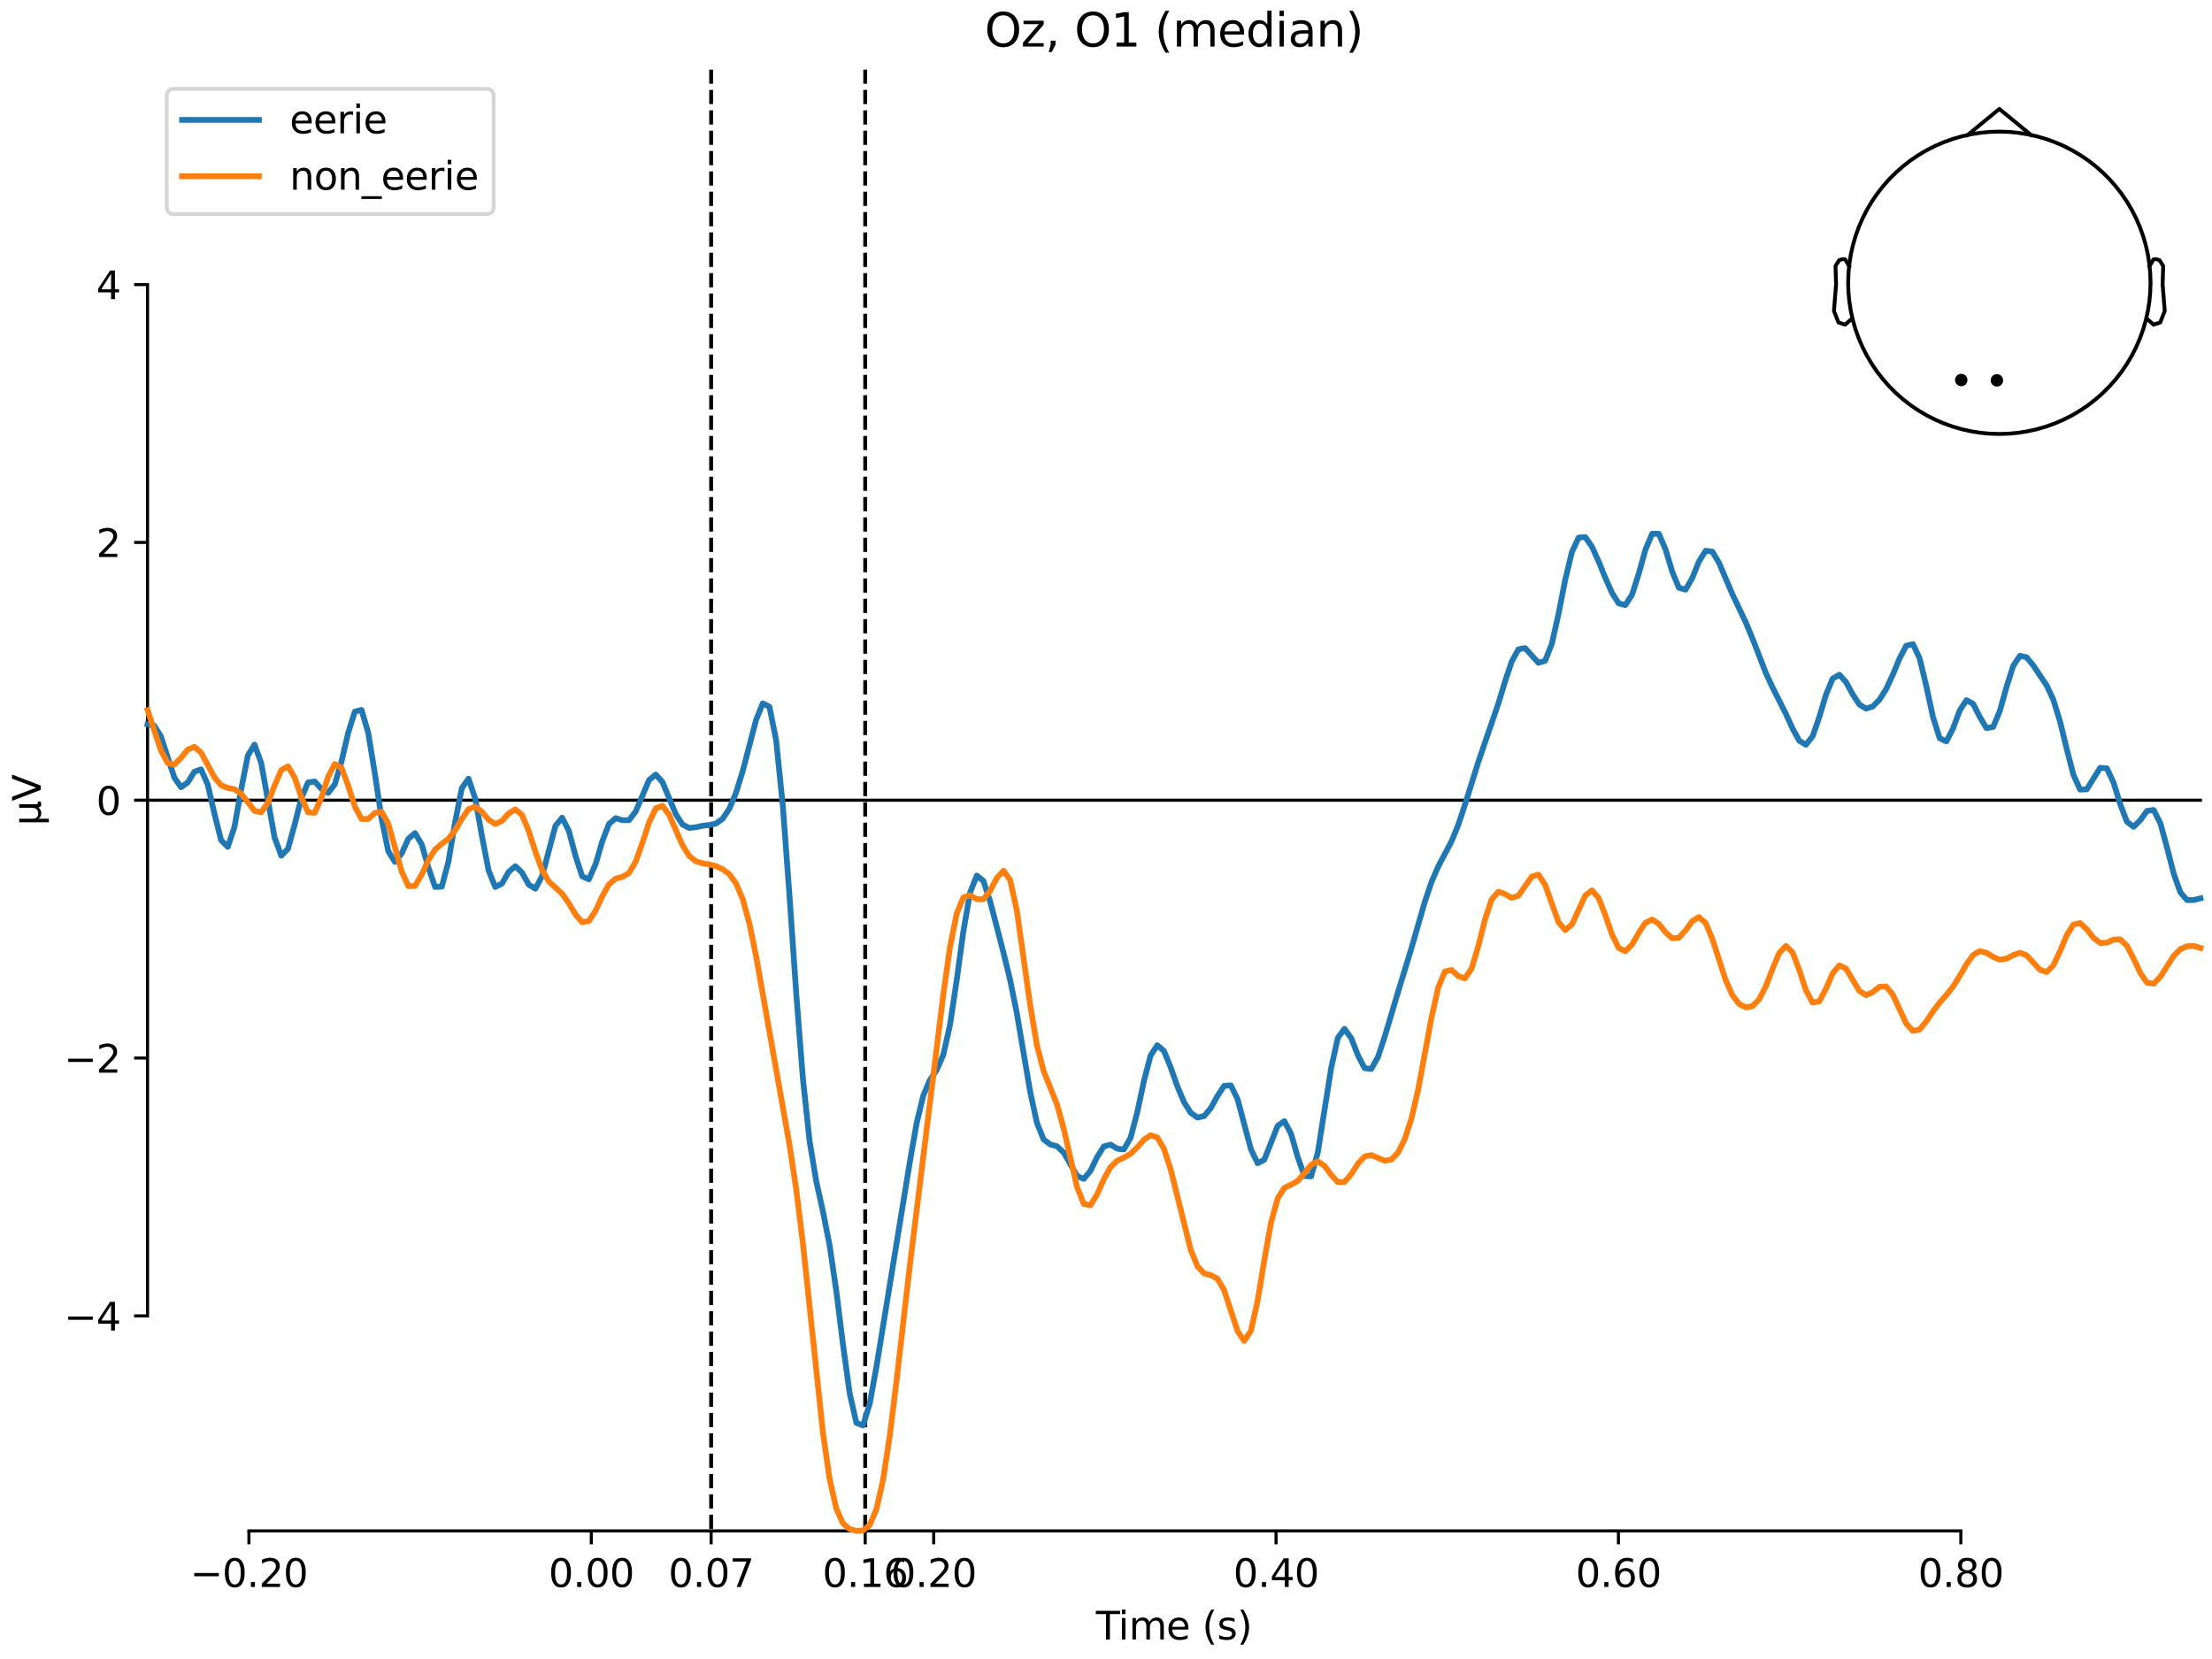 <?xml version="1.0" encoding="utf-8" standalone="no"?>
<!DOCTYPE svg PUBLIC "-//W3C//DTD SVG 1.1//EN"
  "http://www.w3.org/Graphics/SVG/1.1/DTD/svg11.dtd">
<svg xmlns:xlink="http://www.w3.org/1999/xlink" width="576pt" height="432pt" viewBox="0 0 576 432" xmlns="http://www.w3.org/2000/svg" version="1.1">
 <defs>
  <style type="text/css">*{stroke-linejoin: round; stroke-linecap: butt}</style>
 </defs>
 <g id="figure_1">
  <g id="patch_1">
   <path d="M 0 432 
L 576 432 
L 576 0 
L 0 0 
z
" style="fill: #ffffff"/>
  </g>
  <g id="axes_1">
   <g id="patch_2">
    <path d="M 38.421 398.644 
L 573 398.644 
L 573 18.118 
L 38.421 18.118 
L 38.421 398.644 
z
" style="fill: none; opacity: 0"/>
   </g>
   <g id="patch_3">
    <path d="M 38.421 342.656 
L 38.421 74.106 
" style="fill: none; stroke: #000000; stroke-width: 0.8; stroke-linejoin: miter; stroke-linecap: square"/>
   </g>
   <g id="LineCollection_1">
    <path d="M 185.177 18.118 
L 185.177 398.644 
" clip-path="url(#pd7c3db0aae)" style="fill: none; stroke-dasharray: 3.7,1.6; stroke-dashoffset: 0; stroke: #000000"/>
    <path d="M 225.297 18.118 
L 225.297 398.644 
" clip-path="url(#pd7c3db0aae)" style="fill: none; stroke-dasharray: 3.7,1.6; stroke-dashoffset: 0; stroke: #000000"/>
   </g>
   <g id="matplotlib.axis_1">
    <g id="xtick_1">
     <g id="line2d_1">
      <defs>
       <path id="m5ccf811095" d="M 0 0 
L 0 3.5 
" style="stroke: #000000; stroke-width: 0.8"/>
      </defs>
      <g>
       <use xlink:href="#m5ccf811095" x="64.819" y="398.644" style="stroke: #000000; stroke-width: 0.8"/>
      </g>
     </g>
     <g id="text_1">
      <!-- −0.20 -->
      <g transform="translate(49.496 413.242) scale(0.1 -0.1)">
       <defs>
        <path id="DejaVuSans-2212" d="M 678 2272 
L 4684 2272 
L 4684 1741 
L 678 1741 
L 678 2272 
z
" transform="scale(0.016)"/>
        <path id="DejaVuSans-30" d="M 2034 4250 
Q 1547 4250 1301 3770 
Q 1056 3291 1056 2328 
Q 1056 1369 1301 889 
Q 1547 409 2034 409 
Q 2525 409 2770 889 
Q 3016 1369 3016 2328 
Q 3016 3291 2770 3770 
Q 2525 4250 2034 4250 
z
M 2034 4750 
Q 2819 4750 3233 4129 
Q 3647 3509 3647 2328 
Q 3647 1150 3233 529 
Q 2819 -91 2034 -91 
Q 1250 -91 836 529 
Q 422 1150 422 2328 
Q 422 3509 836 4129 
Q 1250 4750 2034 4750 
z
" transform="scale(0.016)"/>
        <path id="DejaVuSans-2e" d="M 684 794 
L 1344 794 
L 1344 0 
L 684 0 
L 684 794 
z
" transform="scale(0.016)"/>
        <path id="DejaVuSans-32" d="M 1228 531 
L 3431 531 
L 3431 0 
L 469 0 
L 469 531 
Q 828 903 1448 1529 
Q 2069 2156 2228 2338 
Q 2531 2678 2651 2914 
Q 2772 3150 2772 3378 
Q 2772 3750 2511 3984 
Q 2250 4219 1831 4219 
Q 1534 4219 1204 4116 
Q 875 4013 500 3803 
L 500 4441 
Q 881 4594 1212 4672 
Q 1544 4750 1819 4750 
Q 2544 4750 2975 4387 
Q 3406 4025 3406 3419 
Q 3406 3131 3298 2873 
Q 3191 2616 2906 2266 
Q 2828 2175 2409 1742 
Q 1991 1309 1228 531 
z
" transform="scale(0.016)"/>
       </defs>
       <use xlink:href="#DejaVuSans-2212"/>
       <use xlink:href="#DejaVuSans-30" transform="translate(83.789 0)"/>
       <use xlink:href="#DejaVuSans-2e" transform="translate(147.412 0)"/>
       <use xlink:href="#DejaVuSans-32" transform="translate(179.199 0)"/>
       <use xlink:href="#DejaVuSans-30" transform="translate(242.822 0)"/>
      </g>
     </g>
    </g>
    <g id="xtick_2">
     <g id="line2d_2">
      <g>
       <use xlink:href="#m5ccf811095" x="153.973" y="398.644" style="stroke: #000000; stroke-width: 0.8"/>
      </g>
     </g>
     <g id="text_2">
      <!-- 0.00 -->
      <g transform="translate(142.84 413.242) scale(0.1 -0.1)">
       <use xlink:href="#DejaVuSans-30"/>
       <use xlink:href="#DejaVuSans-2e" transform="translate(63.623 0)"/>
       <use xlink:href="#DejaVuSans-30" transform="translate(95.41 0)"/>
       <use xlink:href="#DejaVuSans-30" transform="translate(159.033 0)"/>
      </g>
     </g>
    </g>
    <g id="xtick_3">
     <g id="line2d_3">
      <g>
       <use xlink:href="#m5ccf811095" x="185.177" y="398.644" style="stroke: #000000; stroke-width: 0.8"/>
      </g>
     </g>
     <g id="text_3">
      <!-- 0.07 -->
      <g transform="translate(174.045 413.242) scale(0.1 -0.1)">
       <defs>
        <path id="DejaVuSans-37" d="M 525 4666 
L 3525 4666 
L 3525 4397 
L 1831 0 
L 1172 0 
L 2766 4134 
L 525 4134 
L 525 4666 
z
" transform="scale(0.016)"/>
       </defs>
       <use xlink:href="#DejaVuSans-30"/>
       <use xlink:href="#DejaVuSans-2e" transform="translate(63.623 0)"/>
       <use xlink:href="#DejaVuSans-30" transform="translate(95.41 0)"/>
       <use xlink:href="#DejaVuSans-37" transform="translate(159.033 0)"/>
      </g>
     </g>
    </g>
    <g id="xtick_4">
     <g id="line2d_4">
      <g>
       <use xlink:href="#m5ccf811095" x="225.297" y="398.644" style="stroke: #000000; stroke-width: 0.8"/>
      </g>
     </g>
     <g id="text_4">
      <!-- 0.16 -->
      <g transform="translate(214.164 413.242) scale(0.1 -0.1)">
       <defs>
        <path id="DejaVuSans-31" d="M 794 531 
L 1825 531 
L 1825 4091 
L 703 3866 
L 703 4441 
L 1819 4666 
L 2450 4666 
L 2450 531 
L 3481 531 
L 3481 0 
L 794 0 
L 794 531 
z
" transform="scale(0.016)"/>
        <path id="DejaVuSans-36" d="M 2113 2584 
Q 1688 2584 1439 2293 
Q 1191 2003 1191 1497 
Q 1191 994 1439 701 
Q 1688 409 2113 409 
Q 2538 409 2786 701 
Q 3034 994 3034 1497 
Q 3034 2003 2786 2293 
Q 2538 2584 2113 2584 
z
M 3366 4563 
L 3366 3988 
Q 3128 4100 2886 4159 
Q 2644 4219 2406 4219 
Q 1781 4219 1451 3797 
Q 1122 3375 1075 2522 
Q 1259 2794 1537 2939 
Q 1816 3084 2150 3084 
Q 2853 3084 3261 2657 
Q 3669 2231 3669 1497 
Q 3669 778 3244 343 
Q 2819 -91 2113 -91 
Q 1303 -91 875 529 
Q 447 1150 447 2328 
Q 447 3434 972 4092 
Q 1497 4750 2381 4750 
Q 2619 4750 2861 4703 
Q 3103 4656 3366 4563 
z
" transform="scale(0.016)"/>
       </defs>
       <use xlink:href="#DejaVuSans-30"/>
       <use xlink:href="#DejaVuSans-2e" transform="translate(63.623 0)"/>
       <use xlink:href="#DejaVuSans-31" transform="translate(95.41 0)"/>
       <use xlink:href="#DejaVuSans-36" transform="translate(159.033 0)"/>
      </g>
     </g>
    </g>
    <g id="xtick_5">
     <g id="line2d_5">
      <g>
       <use xlink:href="#m5ccf811095" x="243.128" y="398.644" style="stroke: #000000; stroke-width: 0.8"/>
      </g>
     </g>
     <g id="text_5">
      <!-- 0.20 -->
      <g transform="translate(231.995 413.242) scale(0.1 -0.1)">
       <use xlink:href="#DejaVuSans-30"/>
       <use xlink:href="#DejaVuSans-2e" transform="translate(63.623 0)"/>
       <use xlink:href="#DejaVuSans-32" transform="translate(95.41 0)"/>
       <use xlink:href="#DejaVuSans-30" transform="translate(159.033 0)"/>
      </g>
     </g>
    </g>
    <g id="xtick_6">
     <g id="line2d_6">
      <g>
       <use xlink:href="#m5ccf811095" x="332.282" y="398.644" style="stroke: #000000; stroke-width: 0.8"/>
      </g>
     </g>
     <g id="text_6">
      <!-- 0.40 -->
      <g transform="translate(321.15 413.242) scale(0.1 -0.1)">
       <defs>
        <path id="DejaVuSans-34" d="M 2419 4116 
L 825 1625 
L 2419 1625 
L 2419 4116 
z
M 2253 4666 
L 3047 4666 
L 3047 1625 
L 3713 1625 
L 3713 1100 
L 3047 1100 
L 3047 0 
L 2419 0 
L 2419 1100 
L 313 1100 
L 313 1709 
L 2253 4666 
z
" transform="scale(0.016)"/>
       </defs>
       <use xlink:href="#DejaVuSans-30"/>
       <use xlink:href="#DejaVuSans-2e" transform="translate(63.623 0)"/>
       <use xlink:href="#DejaVuSans-34" transform="translate(95.41 0)"/>
       <use xlink:href="#DejaVuSans-30" transform="translate(159.033 0)"/>
      </g>
     </g>
    </g>
    <g id="xtick_7">
     <g id="line2d_7">
      <g>
       <use xlink:href="#m5ccf811095" x="421.437" y="398.644" style="stroke: #000000; stroke-width: 0.8"/>
      </g>
     </g>
     <g id="text_7">
      <!-- 0.60 -->
      <g transform="translate(410.304 413.242) scale(0.1 -0.1)">
       <use xlink:href="#DejaVuSans-30"/>
       <use xlink:href="#DejaVuSans-2e" transform="translate(63.623 0)"/>
       <use xlink:href="#DejaVuSans-36" transform="translate(95.41 0)"/>
       <use xlink:href="#DejaVuSans-30" transform="translate(159.033 0)"/>
      </g>
     </g>
    </g>
    <g id="xtick_8">
     <g id="line2d_8">
      <g>
       <use xlink:href="#m5ccf811095" x="510.592" y="398.644" style="stroke: #000000; stroke-width: 0.8"/>
      </g>
     </g>
     <g id="text_8">
      <!-- 0.80 -->
      <g transform="translate(499.459 413.242) scale(0.1 -0.1)">
       <defs>
        <path id="DejaVuSans-38" d="M 2034 2216 
Q 1584 2216 1326 1975 
Q 1069 1734 1069 1313 
Q 1069 891 1326 650 
Q 1584 409 2034 409 
Q 2484 409 2743 651 
Q 3003 894 3003 1313 
Q 3003 1734 2745 1975 
Q 2488 2216 2034 2216 
z
M 1403 2484 
Q 997 2584 770 2862 
Q 544 3141 544 3541 
Q 544 4100 942 4425 
Q 1341 4750 2034 4750 
Q 2731 4750 3128 4425 
Q 3525 4100 3525 3541 
Q 3525 3141 3298 2862 
Q 3072 2584 2669 2484 
Q 3125 2378 3379 2068 
Q 3634 1759 3634 1313 
Q 3634 634 3220 271 
Q 2806 -91 2034 -91 
Q 1263 -91 848 271 
Q 434 634 434 1313 
Q 434 1759 690 2068 
Q 947 2378 1403 2484 
z
M 1172 3481 
Q 1172 3119 1398 2916 
Q 1625 2713 2034 2713 
Q 2441 2713 2670 2916 
Q 2900 3119 2900 3481 
Q 2900 3844 2670 4047 
Q 2441 4250 2034 4250 
Q 1625 4250 1398 4047 
Q 1172 3844 1172 3481 
z
" transform="scale(0.016)"/>
       </defs>
       <use xlink:href="#DejaVuSans-30"/>
       <use xlink:href="#DejaVuSans-2e" transform="translate(63.623 0)"/>
       <use xlink:href="#DejaVuSans-38" transform="translate(95.41 0)"/>
       <use xlink:href="#DejaVuSans-30" transform="translate(159.033 0)"/>
      </g>
     </g>
    </g>
    <g id="text_9">
     <!-- Time (s) -->
     <g transform="translate(285.381 426.92) scale(0.1 -0.1)">
      <defs>
       <path id="DejaVuSans-54" d="M -19 4666 
L 3928 4666 
L 3928 4134 
L 2272 4134 
L 2272 0 
L 1638 0 
L 1638 4134 
L -19 4134 
L -19 4666 
z
" transform="scale(0.016)"/>
       <path id="DejaVuSans-69" d="M 603 3500 
L 1178 3500 
L 1178 0 
L 603 0 
L 603 3500 
z
M 603 4863 
L 1178 4863 
L 1178 4134 
L 603 4134 
L 603 4863 
z
" transform="scale(0.016)"/>
       <path id="DejaVuSans-6d" d="M 3328 2828 
Q 3544 3216 3844 3400 
Q 4144 3584 4550 3584 
Q 5097 3584 5394 3201 
Q 5691 2819 5691 2113 
L 5691 0 
L 5113 0 
L 5113 2094 
Q 5113 2597 4934 2840 
Q 4756 3084 4391 3084 
Q 3944 3084 3684 2787 
Q 3425 2491 3425 1978 
L 3425 0 
L 2847 0 
L 2847 2094 
Q 2847 2600 2669 2842 
Q 2491 3084 2119 3084 
Q 1678 3084 1418 2786 
Q 1159 2488 1159 1978 
L 1159 0 
L 581 0 
L 581 3500 
L 1159 3500 
L 1159 2956 
Q 1356 3278 1631 3431 
Q 1906 3584 2284 3584 
Q 2666 3584 2933 3390 
Q 3200 3197 3328 2828 
z
" transform="scale(0.016)"/>
       <path id="DejaVuSans-65" d="M 3597 1894 
L 3597 1613 
L 953 1613 
Q 991 1019 1311 708 
Q 1631 397 2203 397 
Q 2534 397 2845 478 
Q 3156 559 3463 722 
L 3463 178 
Q 3153 47 2828 -22 
Q 2503 -91 2169 -91 
Q 1331 -91 842 396 
Q 353 884 353 1716 
Q 353 2575 817 3079 
Q 1281 3584 2069 3584 
Q 2775 3584 3186 3129 
Q 3597 2675 3597 1894 
z
M 3022 2063 
Q 3016 2534 2758 2815 
Q 2500 3097 2075 3097 
Q 1594 3097 1305 2825 
Q 1016 2553 972 2059 
L 3022 2063 
z
" transform="scale(0.016)"/>
       <path id="DejaVuSans-20" transform="scale(0.016)"/>
       <path id="DejaVuSans-28" d="M 1984 4856 
Q 1566 4138 1362 3434 
Q 1159 2731 1159 2009 
Q 1159 1288 1364 580 
Q 1569 -128 1984 -844 
L 1484 -844 
Q 1016 -109 783 600 
Q 550 1309 550 2009 
Q 550 2706 781 3412 
Q 1013 4119 1484 4856 
L 1984 4856 
z
" transform="scale(0.016)"/>
       <path id="DejaVuSans-73" d="M 2834 3397 
L 2834 2853 
Q 2591 2978 2328 3040 
Q 2066 3103 1784 3103 
Q 1356 3103 1142 2972 
Q 928 2841 928 2578 
Q 928 2378 1081 2264 
Q 1234 2150 1697 2047 
L 1894 2003 
Q 2506 1872 2764 1633 
Q 3022 1394 3022 966 
Q 3022 478 2636 193 
Q 2250 -91 1575 -91 
Q 1294 -91 989 -36 
Q 684 19 347 128 
L 347 722 
Q 666 556 975 473 
Q 1284 391 1588 391 
Q 1994 391 2212 530 
Q 2431 669 2431 922 
Q 2431 1156 2273 1281 
Q 2116 1406 1581 1522 
L 1381 1569 
Q 847 1681 609 1914 
Q 372 2147 372 2553 
Q 372 3047 722 3315 
Q 1072 3584 1716 3584 
Q 2034 3584 2315 3537 
Q 2597 3491 2834 3397 
z
" transform="scale(0.016)"/>
       <path id="DejaVuSans-29" d="M 513 4856 
L 1013 4856 
Q 1481 4119 1714 3412 
Q 1947 2706 1947 2009 
Q 1947 1309 1714 600 
Q 1481 -109 1013 -844 
L 513 -844 
Q 928 -128 1133 580 
Q 1338 1288 1338 2009 
Q 1338 2731 1133 3434 
Q 928 4138 513 4856 
z
" transform="scale(0.016)"/>
      </defs>
      <use xlink:href="#DejaVuSans-54"/>
      <use xlink:href="#DejaVuSans-69" transform="translate(57.959 0)"/>
      <use xlink:href="#DejaVuSans-6d" transform="translate(85.742 0)"/>
      <use xlink:href="#DejaVuSans-65" transform="translate(183.154 0)"/>
      <use xlink:href="#DejaVuSans-20" transform="translate(244.678 0)"/>
      <use xlink:href="#DejaVuSans-28" transform="translate(276.465 0)"/>
      <use xlink:href="#DejaVuSans-73" transform="translate(315.479 0)"/>
      <use xlink:href="#DejaVuSans-29" transform="translate(367.578 0)"/>
     </g>
    </g>
   </g>
   <g id="matplotlib.axis_2">
    <g id="ytick_1">
     <g id="line2d_9">
      <defs>
       <path id="m0360d0a8d6" d="M 0 0 
L -3.5 0 
" style="stroke: #000000; stroke-width: 0.8"/>
      </defs>
      <g>
       <use xlink:href="#m0360d0a8d6" x="38.421" y="342.656" style="stroke: #000000; stroke-width: 0.8"/>
      </g>
     </g>
     <g id="text_10">
      <!-- −4 -->
      <g transform="translate(16.678 346.455) scale(0.1 -0.1)">
       <use xlink:href="#DejaVuSans-2212"/>
       <use xlink:href="#DejaVuSans-34" transform="translate(83.789 0)"/>
      </g>
     </g>
    </g>
    <g id="ytick_2">
     <g id="line2d_10">
      <g>
       <use xlink:href="#m0360d0a8d6" x="38.421" y="275.518" style="stroke: #000000; stroke-width: 0.8"/>
      </g>
     </g>
     <g id="text_11">
      <!-- −2 -->
      <g transform="translate(16.678 279.318) scale(0.1 -0.1)">
       <use xlink:href="#DejaVuSans-2212"/>
       <use xlink:href="#DejaVuSans-32" transform="translate(83.789 0)"/>
      </g>
     </g>
    </g>
    <g id="ytick_3">
     <g id="line2d_11">
      <g>
       <use xlink:href="#m0360d0a8d6" x="38.421" y="208.381" style="stroke: #000000; stroke-width: 0.8"/>
      </g>
     </g>
     <g id="text_12">
      <!-- 0 -->
      <g transform="translate(25.058 212.18) scale(0.1 -0.1)">
       <use xlink:href="#DejaVuSans-30"/>
      </g>
     </g>
    </g>
    <g id="ytick_4">
     <g id="line2d_12">
      <g>
       <use xlink:href="#m0360d0a8d6" x="38.421" y="141.244" style="stroke: #000000; stroke-width: 0.8"/>
      </g>
     </g>
     <g id="text_13">
      <!-- 2 -->
      <g transform="translate(25.058 145.043) scale(0.1 -0.1)">
       <use xlink:href="#DejaVuSans-32"/>
      </g>
     </g>
    </g>
    <g id="ytick_5">
     <g id="line2d_13">
      <g>
       <use xlink:href="#m0360d0a8d6" x="38.421" y="74.106" style="stroke: #000000; stroke-width: 0.8"/>
      </g>
     </g>
     <g id="text_14">
      <!-- 4 -->
      <g transform="translate(25.058 77.905) scale(0.1 -0.1)">
       <use xlink:href="#DejaVuSans-34"/>
      </g>
     </g>
    </g>
    <g id="text_15">
     <!-- µV -->
     <g transform="translate(10.599 214.982) rotate(-90) scale(0.1 -0.1)">
      <defs>
       <path id="DejaVuSans-b5" d="M 544 -1331 
L 544 3500 
L 1119 3500 
L 1119 1325 
Q 1119 872 1334 640 
Q 1550 409 1972 409 
Q 2434 409 2667 671 
Q 2900 934 2900 1459 
L 2900 3500 
L 3475 3500 
L 3475 806 
Q 3475 619 3529 530 
Q 3584 441 3700 441 
Q 3728 441 3778 458 
Q 3828 475 3916 513 
L 3916 50 
Q 3788 -22 3673 -56 
Q 3559 -91 3450 -91 
Q 3234 -91 3106 31 
Q 2978 153 2931 403 
Q 2775 156 2548 32 
Q 2322 -91 2016 -91 
Q 1697 -91 1473 31 
Q 1250 153 1119 397 
L 1119 -1331 
L 544 -1331 
z
" transform="scale(0.016)"/>
       <path id="DejaVuSans-56" d="M 1831 0 
L 50 4666 
L 709 4666 
L 2188 738 
L 3669 4666 
L 4325 4666 
L 2547 0 
L 1831 0 
z
" transform="scale(0.016)"/>
      </defs>
      <use xlink:href="#DejaVuSans-b5"/>
      <use xlink:href="#DejaVuSans-56" transform="translate(63.623 0)"/>
     </g>
    </g>
   </g>
   <g id="patch_4">
    <path d="M 64.819 398.644 
L 510.592 398.644 
" style="fill: none; stroke: #000000; stroke-width: 0.8; stroke-linejoin: miter; stroke-linecap: square"/>
   </g>
   <g id="patch_5">
    <path d="M 38.421 208.381 
L 573 208.381 
" style="fill: none; stroke: #000000; stroke-width: 0.8; stroke-linejoin: miter; stroke-linecap: square"/>
   </g>
   <g id="text_16">
    <!-- Oz, O1 (median) -->
    <g transform="translate(256.403 12.118) scale(0.12 -0.12)">
     <defs>
      <path id="DejaVuSans-4f" d="M 2522 4238 
Q 1834 4238 1429 3725 
Q 1025 3213 1025 2328 
Q 1025 1447 1429 934 
Q 1834 422 2522 422 
Q 3209 422 3611 934 
Q 4013 1447 4013 2328 
Q 4013 3213 3611 3725 
Q 3209 4238 2522 4238 
z
M 2522 4750 
Q 3503 4750 4090 4092 
Q 4678 3434 4678 2328 
Q 4678 1225 4090 567 
Q 3503 -91 2522 -91 
Q 1538 -91 948 565 
Q 359 1222 359 2328 
Q 359 3434 948 4092 
Q 1538 4750 2522 4750 
z
" transform="scale(0.016)"/>
      <path id="DejaVuSans-7a" d="M 353 3500 
L 3084 3500 
L 3084 2975 
L 922 459 
L 3084 459 
L 3084 0 
L 275 0 
L 275 525 
L 2438 3041 
L 353 3041 
L 353 3500 
z
" transform="scale(0.016)"/>
      <path id="DejaVuSans-2c" d="M 750 794 
L 1409 794 
L 1409 256 
L 897 -744 
L 494 -744 
L 750 256 
L 750 794 
z
" transform="scale(0.016)"/>
      <path id="DejaVuSans-64" d="M 2906 2969 
L 2906 4863 
L 3481 4863 
L 3481 0 
L 2906 0 
L 2906 525 
Q 2725 213 2448 61 
Q 2172 -91 1784 -91 
Q 1150 -91 751 415 
Q 353 922 353 1747 
Q 353 2572 751 3078 
Q 1150 3584 1784 3584 
Q 2172 3584 2448 3432 
Q 2725 3281 2906 2969 
z
M 947 1747 
Q 947 1113 1208 752 
Q 1469 391 1925 391 
Q 2381 391 2643 752 
Q 2906 1113 2906 1747 
Q 2906 2381 2643 2742 
Q 2381 3103 1925 3103 
Q 1469 3103 1208 2742 
Q 947 2381 947 1747 
z
" transform="scale(0.016)"/>
      <path id="DejaVuSans-61" d="M 2194 1759 
Q 1497 1759 1228 1600 
Q 959 1441 959 1056 
Q 959 750 1161 570 
Q 1363 391 1709 391 
Q 2188 391 2477 730 
Q 2766 1069 2766 1631 
L 2766 1759 
L 2194 1759 
z
M 3341 1997 
L 3341 0 
L 2766 0 
L 2766 531 
Q 2569 213 2275 61 
Q 1981 -91 1556 -91 
Q 1019 -91 701 211 
Q 384 513 384 1019 
Q 384 1609 779 1909 
Q 1175 2209 1959 2209 
L 2766 2209 
L 2766 2266 
Q 2766 2663 2505 2880 
Q 2244 3097 1772 3097 
Q 1472 3097 1187 3025 
Q 903 2953 641 2809 
L 641 3341 
Q 956 3463 1253 3523 
Q 1550 3584 1831 3584 
Q 2591 3584 2966 3190 
Q 3341 2797 3341 1997 
z
" transform="scale(0.016)"/>
      <path id="DejaVuSans-6e" d="M 3513 2113 
L 3513 0 
L 2938 0 
L 2938 2094 
Q 2938 2591 2744 2837 
Q 2550 3084 2163 3084 
Q 1697 3084 1428 2787 
Q 1159 2491 1159 1978 
L 1159 0 
L 581 0 
L 581 3500 
L 1159 3500 
L 1159 2956 
Q 1366 3272 1645 3428 
Q 1925 3584 2291 3584 
Q 2894 3584 3203 3211 
Q 3513 2838 3513 2113 
z
" transform="scale(0.016)"/>
     </defs>
     <use xlink:href="#DejaVuSans-4f"/>
     <use xlink:href="#DejaVuSans-7a" transform="translate(78.711 0)"/>
     <use xlink:href="#DejaVuSans-2c" transform="translate(131.201 0)"/>
     <use xlink:href="#DejaVuSans-20" transform="translate(162.988 0)"/>
     <use xlink:href="#DejaVuSans-4f" transform="translate(194.775 0)"/>
     <use xlink:href="#DejaVuSans-31" transform="translate(273.486 0)"/>
     <use xlink:href="#DejaVuSans-20" transform="translate(337.109 0)"/>
     <use xlink:href="#DejaVuSans-28" transform="translate(368.896 0)"/>
     <use xlink:href="#DejaVuSans-6d" transform="translate(407.91 0)"/>
     <use xlink:href="#DejaVuSans-65" transform="translate(505.322 0)"/>
     <use xlink:href="#DejaVuSans-64" transform="translate(566.846 0)"/>
     <use xlink:href="#DejaVuSans-69" transform="translate(630.322 0)"/>
     <use xlink:href="#DejaVuSans-61" transform="translate(658.105 0)"/>
     <use xlink:href="#DejaVuSans-6e" transform="translate(719.385 0)"/>
     <use xlink:href="#DejaVuSans-29" transform="translate(782.764 0)"/>
    </g>
   </g>
   <g id="legend_1">
    <g id="patch_6">
     <path d="M 45.421 55.753 
L 126.563 55.753 
Q 128.563 55.753 128.563 53.753 
L 128.563 25.118 
Q 128.563 23.118 126.563 23.118 
L 45.421 23.118 
Q 43.421 23.118 43.421 25.118 
L 43.421 53.753 
Q 43.421 55.753 45.421 55.753 
z
" style="fill: #ffffff; opacity: 0.8; stroke: #cccccc; stroke-linejoin: miter"/>
    </g>
    <g id="line2d_14">
     <path d="M 47.421 31.217 
L 57.421 31.217 
L 67.421 31.217 
" style="fill: none; stroke: #1f77b4; stroke-width: 1.5; stroke-linecap: square"/>
    </g>
    <g id="text_17">
     <!-- eerie -->
     <g transform="translate(75.421 34.717) scale(0.1 -0.1)">
      <defs>
       <path id="DejaVuSans-72" d="M 2631 2963 
Q 2534 3019 2420 3045 
Q 2306 3072 2169 3072 
Q 1681 3072 1420 2755 
Q 1159 2438 1159 1844 
L 1159 0 
L 581 0 
L 581 3500 
L 1159 3500 
L 1159 2956 
Q 1341 3275 1631 3429 
Q 1922 3584 2338 3584 
Q 2397 3584 2469 3576 
Q 2541 3569 2628 3553 
L 2631 2963 
z
" transform="scale(0.016)"/>
      </defs>
      <use xlink:href="#DejaVuSans-65"/>
      <use xlink:href="#DejaVuSans-65" transform="translate(61.523 0)"/>
      <use xlink:href="#DejaVuSans-72" transform="translate(123.047 0)"/>
      <use xlink:href="#DejaVuSans-69" transform="translate(164.16 0)"/>
      <use xlink:href="#DejaVuSans-65" transform="translate(191.943 0)"/>
     </g>
    </g>
    <g id="line2d_15">
     <path d="M 47.421 45.895 
L 57.421 45.895 
L 67.421 45.895 
" style="fill: none; stroke: #ff7f0e; stroke-width: 1.5; stroke-linecap: square"/>
    </g>
    <g id="text_18">
     <!-- non_eerie -->
     <g transform="translate(75.421 49.395) scale(0.1 -0.1)">
      <defs>
       <path id="DejaVuSans-6f" d="M 1959 3097 
Q 1497 3097 1228 2736 
Q 959 2375 959 1747 
Q 959 1119 1226 758 
Q 1494 397 1959 397 
Q 2419 397 2687 759 
Q 2956 1122 2956 1747 
Q 2956 2369 2687 2733 
Q 2419 3097 1959 3097 
z
M 1959 3584 
Q 2709 3584 3137 3096 
Q 3566 2609 3566 1747 
Q 3566 888 3137 398 
Q 2709 -91 1959 -91 
Q 1206 -91 779 398 
Q 353 888 353 1747 
Q 353 2609 779 3096 
Q 1206 3584 1959 3584 
z
" transform="scale(0.016)"/>
       <path id="DejaVuSans-5f" d="M 3263 -1063 
L 3263 -1509 
L -63 -1509 
L -63 -1063 
L 3263 -1063 
z
" transform="scale(0.016)"/>
      </defs>
      <use xlink:href="#DejaVuSans-6e"/>
      <use xlink:href="#DejaVuSans-6f" transform="translate(63.379 0)"/>
      <use xlink:href="#DejaVuSans-6e" transform="translate(124.561 0)"/>
      <use xlink:href="#DejaVuSans-5f" transform="translate(187.939 0)"/>
      <use xlink:href="#DejaVuSans-65" transform="translate(237.939 0)"/>
      <use xlink:href="#DejaVuSans-65" transform="translate(299.463 0)"/>
      <use xlink:href="#DejaVuSans-72" transform="translate(360.986 0)"/>
      <use xlink:href="#DejaVuSans-69" transform="translate(402.1 0)"/>
      <use xlink:href="#DejaVuSans-65" transform="translate(429.883 0)"/>
     </g>
    </g>
   </g>
   <g id="line2d_16">
    <path d="M 38.421 188.621 
L 40.162 188.963 
L 41.903 191.764 
L 45.386 202.453 
L 47.127 204.99 
L 48.868 203.778 
L 50.61 200.972 
L 52.351 200.343 
L 54.092 204.314 
L 55.834 211.858 
L 57.575 218.8 
L 59.316 220.538 
L 61.057 215.297 
L 62.799 205.547 
L 64.54 196.727 
L 66.281 193.893 
L 68.023 198.704 
L 71.505 218.129 
L 73.247 222.82 
L 74.988 221.015 
L 76.729 214.699 
L 78.47 207.829 
L 80.212 203.751 
L 81.953 203.497 
L 83.694 205.42 
L 85.436 206.476 
L 87.177 204.238 
L 88.918 198.328 
L 90.66 190.85 
L 92.401 185.299 
L 94.142 184.86 
L 95.883 190.807 
L 97.625 201.517 
L 99.366 213.201 
L 101.107 221.659 
L 102.849 224.443 
L 104.59 222.253 
L 106.331 218.417 
L 108.073 216.935 
L 109.814 219.88 
L 111.555 225.898 
L 113.296 230.956 
L 115.038 230.887 
L 116.779 224.336 
L 118.52 214.005 
L 120.262 205.214 
L 122.003 202.769 
L 123.744 207.931 
L 125.486 217.643 
L 127.227 226.672 
L 128.968 230.966 
L 130.709 230.095 
L 132.451 227.04 
L 134.192 225.551 
L 135.933 227.226 
L 137.675 230.347 
L 139.416 231.41 
L 141.157 228.128 
L 144.64 215.031 
L 146.381 212.937 
L 148.122 216.341 
L 149.864 222.89 
L 151.605 228.202 
L 153.346 228.978 
L 155.088 225.031 
L 156.829 219.083 
L 158.57 214.56 
L 160.312 213.056 
L 162.053 213.572 
L 163.794 213.586 
L 165.535 211.3 
L 169.018 203.117 
L 170.759 201.703 
L 172.501 203.642 
L 175.983 212.01 
L 177.725 214.721 
L 179.466 215.598 
L 181.207 215.404 
L 182.948 215.031 
L 184.69 214.841 
L 186.431 214.454 
L 188.172 213.203 
L 189.914 210.598 
L 191.655 206.451 
L 193.396 200.82 
L 196.879 187.492 
L 198.62 183.15 
L 200.361 184.04 
L 202.103 192.716 
L 203.844 209.854 
L 205.585 233.274 
L 207.327 258.549 
L 209.068 280.806 
L 210.809 297.065 
L 212.551 307.617 
L 214.292 315.447 
L 216.033 324.294 
L 217.774 336.185 
L 219.516 350.139 
L 221.257 362.837 
L 222.998 370.518 
L 224.74 371.185 
L 226.481 365.478 
L 228.222 355.915 
L 236.929 302.517 
L 238.67 292.553 
L 240.411 285.312 
L 242.153 281.216 
L 243.894 278.657 
L 245.635 274.671 
L 247.377 266.903 
L 249.118 255.3 
L 250.859 242.52 
L 252.6 232.471 
L 254.342 227.993 
L 256.083 229.402 
L 257.824 234.7 
L 261.307 248.08 
L 263.048 255.241 
L 264.79 263.884 
L 268.272 284.38 
L 270.013 292.381 
L 271.755 296.716 
L 273.496 298.017 
L 275.237 298.478 
L 276.979 300.114 
L 280.461 306.2 
L 282.203 306.985 
L 283.944 304.909 
L 285.685 301.292 
L 287.427 298.524 
L 289.168 298.047 
L 290.909 299.108 
L 292.65 299.311 
L 294.392 296.285 
L 296.133 289.681 
L 297.874 281.5 
L 299.616 274.865 
L 301.357 272.167 
L 303.098 273.68 
L 304.84 277.932 
L 306.581 282.871 
L 308.322 286.998 
L 310.063 289.763 
L 311.805 291.011 
L 313.546 290.62 
L 315.287 288.548 
L 317.029 285.382 
L 318.77 282.741 
L 320.511 282.629 
L 322.253 286.2 
L 325.735 299.256 
L 327.476 302.904 
L 329.218 301.995 
L 332.7 293.168 
L 334.442 291.933 
L 336.183 295.237 
L 337.924 301.302 
L 339.666 306.238 
L 341.407 306.321 
L 343.148 300.122 
L 346.631 278.11 
L 348.372 270.25 
L 350.113 267.893 
L 351.855 270.335 
L 353.596 274.792 
L 355.337 278.142 
L 357.079 278.356 
L 358.82 275.249 
L 360.561 269.999 
L 364.044 258.317 
L 367.526 246.944 
L 371.009 234.865 
L 372.75 229.707 
L 374.492 225.676 
L 377.974 219.08 
L 379.715 214.839 
L 381.457 209.61 
L 384.939 198.439 
L 390.163 183.215 
L 391.905 177.464 
L 393.646 172.271 
L 395.387 169.095 
L 397.128 168.769 
L 400.611 172.596 
L 402.352 172.067 
L 404.094 167.649 
L 405.835 159.871 
L 407.576 151.005 
L 409.318 143.787 
L 411.059 139.995 
L 412.8 139.852 
L 414.541 142.348 
L 416.283 146.207 
L 418.024 150.466 
L 419.765 154.389 
L 421.507 157.131 
L 423.248 157.553 
L 424.989 154.828 
L 426.731 149.373 
L 428.472 143.143 
L 430.213 138.996 
L 431.954 138.995 
L 433.696 143.049 
L 435.437 148.839 
L 437.178 153.06 
L 438.92 153.553 
L 440.661 150.518 
L 442.402 146.214 
L 444.144 143.421 
L 445.885 143.64 
L 447.626 146.562 
L 451.109 154.732 
L 454.591 162.036 
L 456.333 166.24 
L 459.815 175.219 
L 461.557 178.987 
L 465.039 185.883 
L 466.78 189.705 
L 468.522 192.892 
L 470.263 193.924 
L 472.004 191.727 
L 473.746 186.703 
L 475.487 180.874 
L 477.228 176.703 
L 478.97 175.704 
L 480.711 177.633 
L 482.452 180.827 
L 484.193 183.472 
L 485.935 184.522 
L 487.676 183.958 
L 489.417 182.198 
L 491.159 179.412 
L 492.9 175.669 
L 494.641 171.452 
L 496.383 168.147 
L 498.124 167.728 
L 499.865 171.426 
L 501.606 178.65 
L 503.348 186.732 
L 505.089 192.237 
L 506.83 193.06 
L 508.572 189.683 
L 510.313 184.995 
L 512.054 182.327 
L 513.796 183.265 
L 515.537 186.698 
L 517.278 189.607 
L 519.019 189.287 
L 520.761 185.113 
L 522.502 178.852 
L 524.243 173.388 
L 525.985 170.767 
L 527.726 171.161 
L 529.467 173.291 
L 532.95 178.48 
L 534.691 182.223 
L 536.432 187.889 
L 538.174 195.068 
L 539.915 201.763 
L 541.656 205.616 
L 543.398 205.534 
L 546.88 199.939 
L 548.622 200.064 
L 550.363 203.789 
L 552.104 209.417 
L 553.845 213.963 
L 555.587 215.305 
L 557.328 213.586 
L 559.069 211.155 
L 560.811 210.925 
L 562.552 214.37 
L 564.293 220.72 
L 566.035 227.529 
L 567.776 232.379 
L 569.517 234.388 
L 571.258 234.356 
L 573 233.924 
L 573 233.924 
" style="fill: none; stroke: #1f77b4; stroke-width: 1.5; stroke-linecap: square"/>
   </g>
   <g id="line2d_17">
    <path d="M 38.421 184.927 
L 41.903 195.428 
L 43.644 198.677 
L 45.386 199.119 
L 47.127 197.37 
L 48.868 195.204 
L 50.61 194.459 
L 52.351 195.969 
L 55.834 202.399 
L 57.575 204.476 
L 59.316 205.179 
L 61.057 205.51 
L 62.799 206.684 
L 66.281 211.145 
L 68.023 211.521 
L 69.764 209.038 
L 71.505 204.543 
L 73.247 200.523 
L 74.988 199.561 
L 76.729 202.485 
L 78.47 207.573 
L 80.212 211.532 
L 81.953 211.648 
L 83.694 207.727 
L 85.436 202.302 
L 87.177 198.953 
L 88.918 199.904 
L 90.66 204.556 
L 92.401 210.019 
L 94.142 213.267 
L 95.883 213.272 
L 97.625 211.67 
L 99.366 211.41 
L 101.107 214.499 
L 104.59 226.912 
L 106.331 230.747 
L 108.073 230.714 
L 109.814 227.714 
L 111.555 223.966 
L 113.296 221.228 
L 115.038 219.72 
L 116.779 218.397 
L 118.52 216.204 
L 120.262 213.234 
L 122.003 210.73 
L 123.744 210.038 
L 125.486 211.37 
L 127.227 213.472 
L 128.968 214.566 
L 130.709 213.753 
L 132.451 211.828 
L 134.192 210.752 
L 135.933 212.208 
L 137.675 216.377 
L 139.416 221.81 
L 141.157 226.547 
L 142.899 229.52 
L 146.381 232.735 
L 148.122 235.2 
L 149.864 238.142 
L 151.605 240.133 
L 153.346 239.838 
L 155.088 237.151 
L 156.829 233.379 
L 158.57 230.286 
L 160.312 228.803 
L 162.053 228.352 
L 163.794 227.32 
L 165.535 224.369 
L 167.277 219.489 
L 169.018 214.17 
L 170.759 210.488 
L 172.501 209.828 
L 174.242 212.158 
L 177.725 220.1 
L 179.466 222.881 
L 181.207 224.275 
L 182.948 224.801 
L 184.69 225.089 
L 186.431 225.541 
L 188.172 226.329 
L 189.914 227.65 
L 191.655 230.02 
L 193.396 234.126 
L 195.138 240.465 
L 196.879 248.971 
L 205.585 298.132 
L 207.327 309.627 
L 209.068 323.724 
L 214.292 373.057 
L 216.033 385.16 
L 217.774 392.848 
L 219.516 396.695 
L 221.257 398.167 
L 222.998 398.644 
L 224.74 398.534 
L 226.481 397.1 
L 228.222 393.021 
L 229.964 385.252 
L 231.705 373.772 
L 233.446 359.627 
L 236.929 329.476 
L 245.635 258.964 
L 247.377 246.62 
L 249.118 237.909 
L 250.859 233.685 
L 252.6 233.157 
L 254.342 234.139 
L 256.083 234.159 
L 257.824 232.002 
L 259.566 228.623 
L 261.307 226.731 
L 263.048 229.184 
L 264.79 237.12 
L 268.272 261.84 
L 270.013 272.169 
L 271.755 278.876 
L 275.237 287.597 
L 276.979 293.865 
L 280.461 309.081 
L 282.203 313.497 
L 283.944 313.859 
L 285.685 311.022 
L 287.427 307.074 
L 289.168 303.926 
L 290.909 302.252 
L 292.65 301.439 
L 294.392 300.453 
L 296.133 298.775 
L 297.874 296.807 
L 299.616 295.595 
L 301.357 296.179 
L 303.098 299.175 
L 304.84 304.523 
L 310.063 325.437 
L 311.805 329.733 
L 313.546 331.598 
L 315.287 332.041 
L 317.029 332.972 
L 318.77 335.992 
L 322.253 346.596 
L 323.994 349.168 
L 325.735 346.563 
L 327.476 338.736 
L 329.218 328.168 
L 330.959 318.424 
L 332.7 312.056 
L 334.442 309.319 
L 336.183 308.501 
L 337.924 307.518 
L 339.666 305.523 
L 341.407 303.322 
L 343.148 302.421 
L 344.889 303.556 
L 346.631 305.935 
L 348.372 307.814 
L 350.113 307.775 
L 351.855 305.76 
L 353.596 303.04 
L 355.337 301.139 
L 357.079 300.792 
L 360.561 302.252 
L 362.302 301.951 
L 364.044 300.138 
L 365.785 296.651 
L 367.526 291.28 
L 369.268 283.818 
L 372.75 265.028 
L 374.492 257.215 
L 376.233 252.999 
L 377.974 252.584 
L 379.715 254.161 
L 381.457 254.78 
L 383.198 252.217 
L 384.939 246.41 
L 386.681 239.474 
L 388.422 234.222 
L 390.163 232.207 
L 391.905 232.803 
L 393.646 233.819 
L 395.387 233.25 
L 398.87 228.262 
L 400.611 227.749 
L 402.352 230.436 
L 405.835 240.117 
L 407.576 242.198 
L 409.318 240.73 
L 412.8 233.187 
L 414.541 231.857 
L 416.283 233.839 
L 418.024 238.317 
L 419.765 243.346 
L 421.507 246.875 
L 423.248 247.694 
L 424.989 245.941 
L 426.731 242.886 
L 428.472 240.279 
L 430.213 239.44 
L 431.954 240.581 
L 433.696 242.741 
L 435.437 244.336 
L 437.178 244.184 
L 438.92 242.273 
L 440.661 239.869 
L 442.402 238.808 
L 444.144 240.345 
L 445.885 244.476 
L 449.367 255.239 
L 451.109 259.139 
L 452.85 261.412 
L 454.591 262.314 
L 456.333 261.996 
L 458.074 260.238 
L 459.815 256.847 
L 461.557 252.318 
L 463.298 248.165 
L 465.039 246.331 
L 466.78 247.99 
L 468.522 252.587 
L 470.263 257.859 
L 472.004 261.09 
L 473.746 260.747 
L 475.487 257.431 
L 477.228 253.468 
L 478.97 251.379 
L 480.711 252.246 
L 484.193 258.047 
L 485.935 259.154 
L 487.676 258.328 
L 489.417 256.945 
L 491.159 256.875 
L 492.9 259.055 
L 496.383 266.545 
L 498.124 268.474 
L 499.865 268.07 
L 501.606 265.971 
L 503.348 263.36 
L 505.089 261.076 
L 506.83 259.098 
L 508.572 256.906 
L 510.313 254.135 
L 512.054 251.106 
L 513.796 248.7 
L 515.537 247.674 
L 517.278 248.093 
L 519.019 249.197 
L 520.761 249.899 
L 522.502 249.622 
L 524.243 248.689 
L 525.985 248.106 
L 527.726 248.75 
L 531.209 252.544 
L 532.95 253.113 
L 534.691 251.373 
L 536.432 247.674 
L 538.174 243.531 
L 539.915 240.756 
L 541.656 240.364 
L 543.398 241.988 
L 545.139 244.209 
L 546.88 245.549 
L 548.622 245.465 
L 550.363 244.68 
L 552.104 244.601 
L 553.845 246.284 
L 555.587 249.624 
L 557.328 253.359 
L 559.069 255.876 
L 560.811 256.153 
L 562.552 254.353 
L 566.035 248.888 
L 567.776 247.165 
L 569.517 246.399 
L 571.258 246.332 
L 573 246.841 
L 573 246.841 
" style="fill: none; stroke: #ff7f0e; stroke-width: 1.5; stroke-linecap: square"/>
   </g>
  </g>
  <g id="axes_2">
   <g id="PathCollection_1">
    <defs>
     <path id="C0_0_5defd1659a" d="M 0 1.118 
C 0.297 1.118 0.581 1 0.791 0.791 
C 1 0.581 1.118 0.297 1.118 -0 
C 1.118 -0.297 1 -0.581 0.791 -0.791 
C 0.581 -1 0.297 -1.118 0 -1.118 
C -0.297 -1.118 -0.581 -1 -0.791 -0.791 
C -1 -0.581 -1.118 -0.297 -1.118 0 
C -1.118 0.297 -1 0.581 -0.791 0.791 
C -0.581 1 -0.297 1.118 0 1.118 
z
"/>
    </defs>
    <g clip-path="url(#p7dff88b2d5)">
     <use xlink:href="#C0_0_5defd1659a" x="510.704" y="98.953" style="stroke: #000000"/>
    </g>
    <g clip-path="url(#p7dff88b2d5)">
     <use xlink:href="#C0_0_5defd1659a" x="519.993" y="99.04" style="stroke: #000000"/>
    </g>
   </g>
   <g id="matplotlib.axis_3"/>
   <g id="matplotlib.axis_4"/>
   <g id="line2d_18">
    <path d="M 559.993 73.637 
L 559.915 71.165 
L 559.682 68.703 
L 559.295 66.26 
L 558.756 63.846 
L 558.066 61.471 
L 557.228 59.145 
L 556.246 56.875 
L 555.123 54.671 
L 553.864 52.543 
L 552.474 50.497 
L 550.958 48.543 
L 549.323 46.688 
L 547.574 44.939 
L 545.719 43.304 
L 543.765 41.788 
L 541.719 40.398 
L 539.591 39.139 
L 537.387 38.016 
L 535.118 37.034 
L 532.791 36.196 
L 530.416 35.506 
L 528.002 34.967 
L 525.56 34.58 
L 523.097 34.347 
L 520.626 34.27 
L 518.154 34.347 
L 515.692 34.58 
L 513.249 34.967 
L 510.835 35.506 
L 508.461 36.196 
L 506.134 37.034 
L 503.864 38.016 
L 501.66 39.139 
L 499.532 40.398 
L 497.486 41.788 
L 495.532 43.304 
L 493.677 44.939 
L 491.928 46.688 
L 490.293 48.543 
L 488.777 50.497 
L 487.387 52.543 
L 486.128 54.671 
L 485.005 56.875 
L 484.023 59.145 
L 483.185 61.471 
L 482.495 63.846 
L 481.956 66.26 
L 481.569 68.703 
L 481.336 71.165 
L 481.259 73.637 
L 481.336 76.108 
L 481.569 78.571 
L 481.956 81.013 
L 482.495 83.427 
L 483.185 85.802 
L 484.023 88.128 
L 485.005 90.398 
L 486.128 92.602 
L 487.387 94.73 
L 488.777 96.776 
L 490.293 98.73 
L 491.928 100.585 
L 493.677 102.334 
L 495.532 103.969 
L 497.486 105.485 
L 499.532 106.875 
L 501.66 108.134 
L 503.864 109.257 
L 506.134 110.239 
L 508.461 111.077 
L 510.835 111.767 
L 513.249 112.306 
L 515.692 112.693 
L 518.154 112.926 
L 520.626 113.003 
L 523.097 112.926 
L 525.56 112.693 
L 528.002 112.306 
L 530.416 111.767 
L 532.791 111.077 
L 535.118 110.239 
L 537.387 109.257 
L 539.591 108.134 
L 541.719 106.875 
L 543.765 105.485 
L 545.719 103.969 
L 547.574 102.334 
L 549.323 100.585 
L 550.958 98.73 
L 552.474 96.776 
L 553.864 94.73 
L 555.123 92.602 
L 556.246 90.398 
L 557.228 88.128 
L 558.066 85.802 
L 558.756 83.427 
L 559.295 81.013 
L 559.682 78.571 
L 559.915 76.108 
L 559.993 73.637 
" style="fill: none; stroke: #000000; stroke-linecap: square"/>
   </g>
   <g id="line2d_19">
    <path d="M 512.381 35.143 
L 520.626 28.365 
L 528.871 35.143 
" style="fill: none; stroke: #000000; stroke-linecap: square"/>
   </g>
   <g id="line2d_20">
    <path d="M 481.495 69.267 
L 480.471 67.535 
L 479.841 67.472 
L 478.905 67.763 
L 477.96 69.267 
L 478.109 74.07 
L 477.558 80.975 
L 478.739 83.974 
L 480.471 84.533 
L 482.125 83.077 
" style="fill: none; stroke: #000000; stroke-linecap: square"/>
   </g>
   <g id="line2d_21">
    <path d="M 559.756 69.267 
L 560.78 67.535 
L 561.41 67.472 
L 562.347 67.763 
L 563.291 69.267 
L 563.142 74.07 
L 563.693 80.975 
L 562.512 83.974 
L 560.78 84.533 
L 559.126 83.077 
" style="fill: none; stroke: #000000; stroke-linecap: square"/>
   </g>
  </g>
 </g>
 <defs>
  <clipPath id="pd7c3db0aae">
   <rect x="38.421" y="18.118" width="534.579" height="380.525"/>
  </clipPath>
  <clipPath id="p7dff88b2d5">
   <rect x="473.251" y="24.133" width="94.748" height="93.103"/>
  </clipPath>
 </defs>
</svg>
